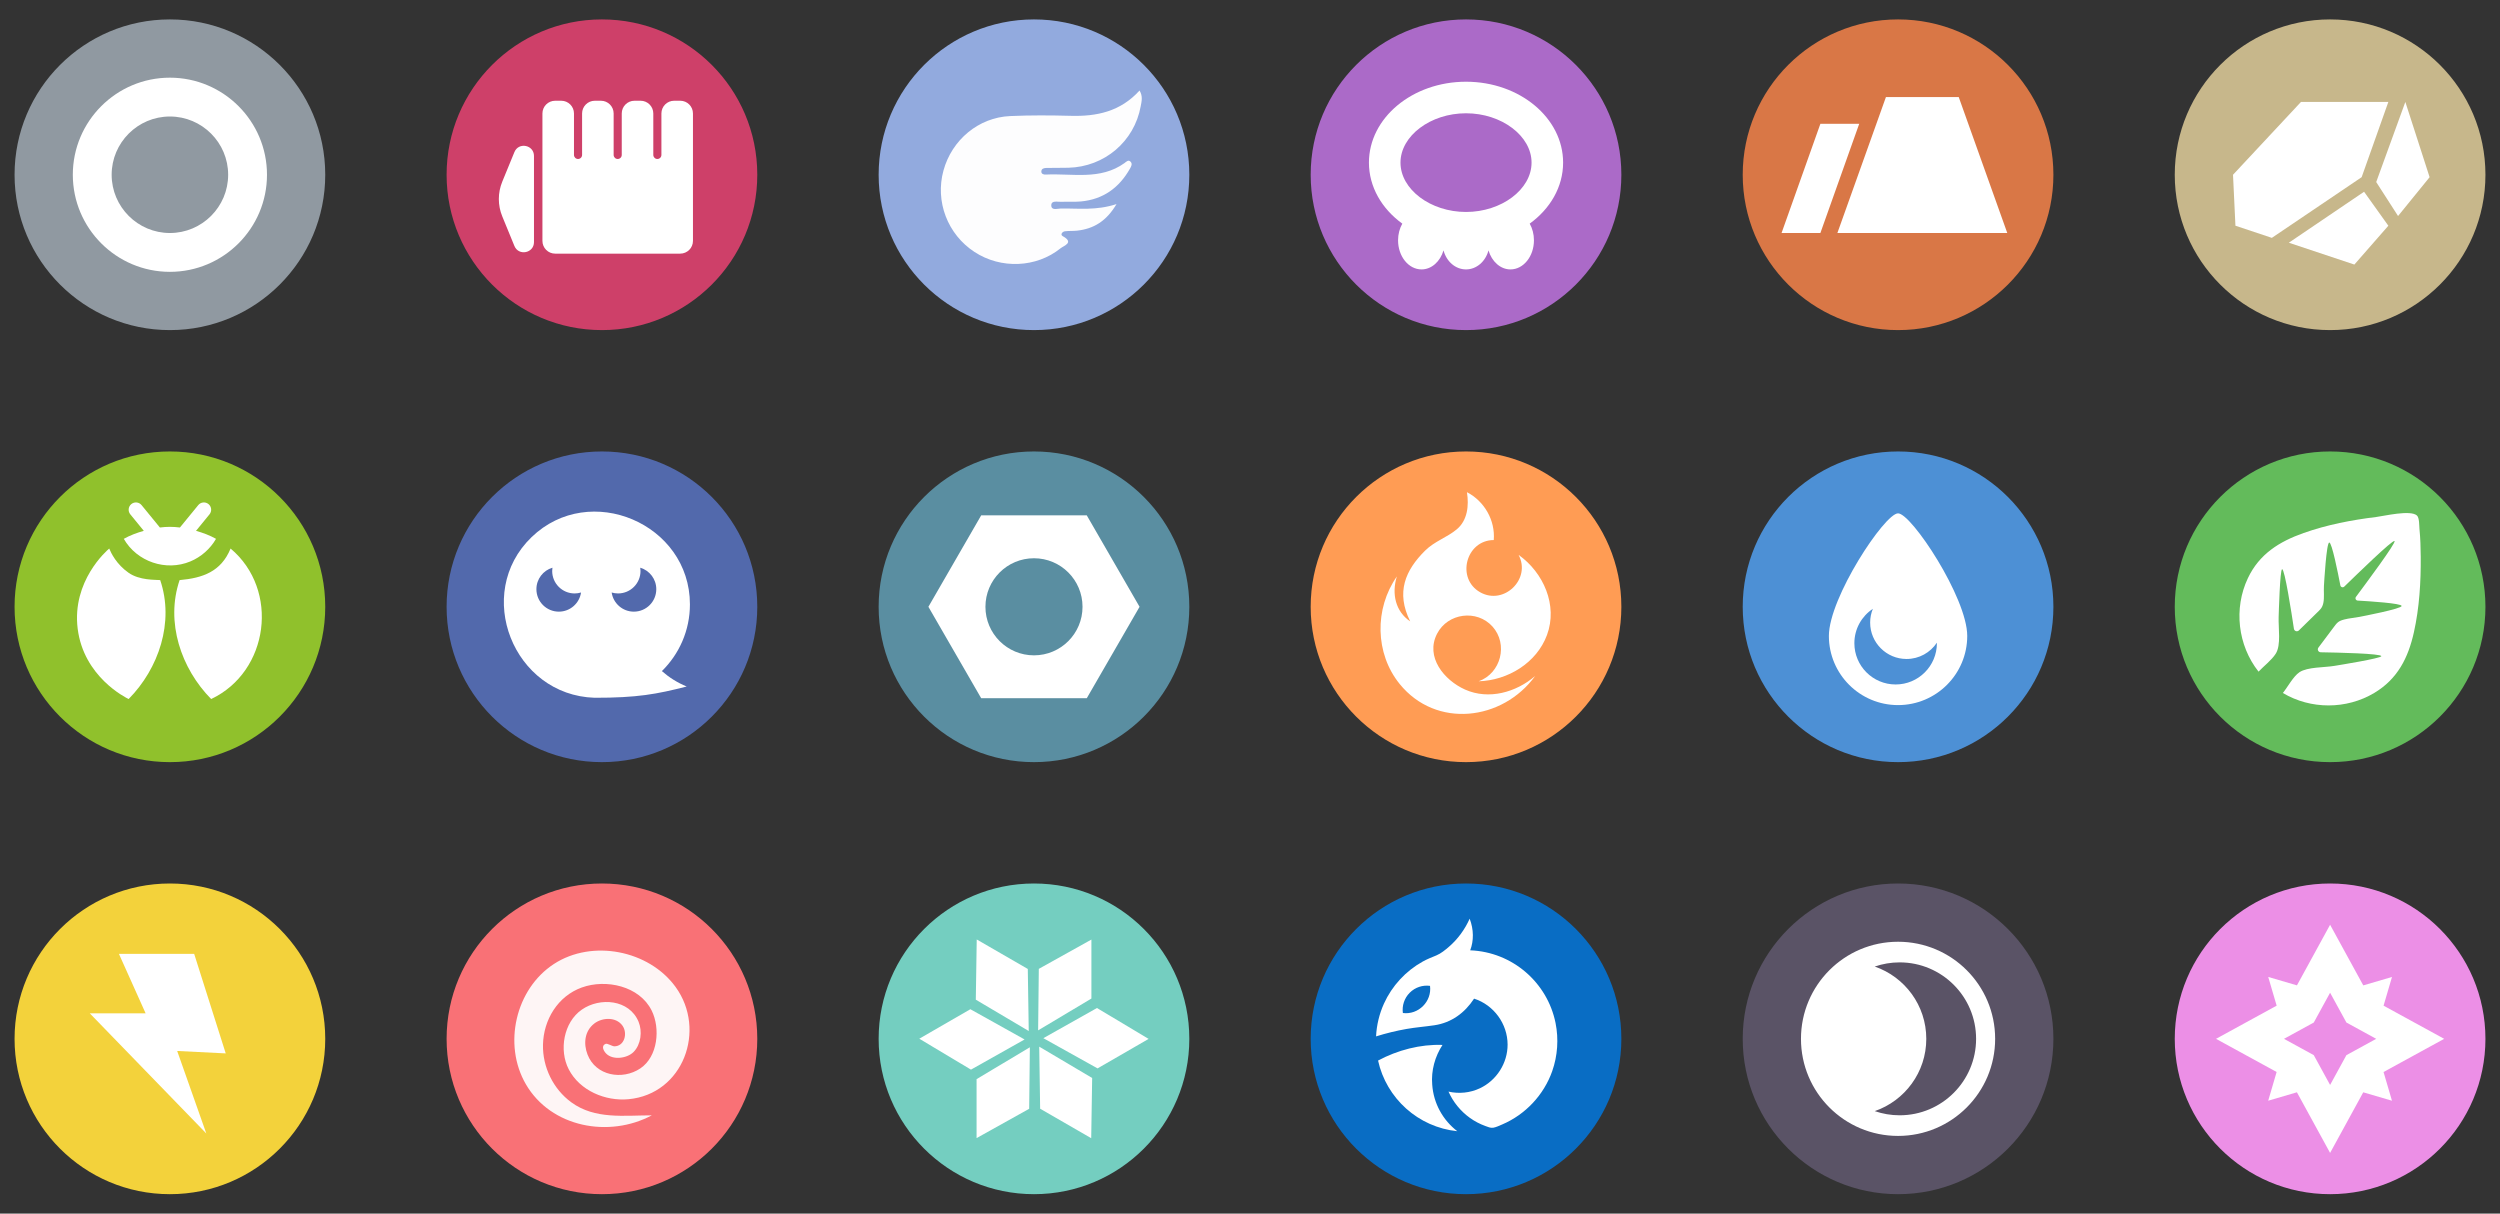 <?xml version="1.0" encoding="utf-8"?>
<!-- Generator: Adobe Illustrator 23.0.3, SVG Export Plug-In . SVG Version: 6.00 Build 0)  -->
<svg version="1.1" xmlns="http://www.w3.org/2000/svg" xmlns:xlink="http://www.w3.org/1999/xlink" x="0px" y="0px"
	 viewBox="0 0 1030 500" style="enable-background:new 0 0 1030 500;" xml:space="preserve">
<rect x="0" y="0" width="1030" height="500" fill="#333333" stroke="none"/>
<style type="text/css">
	.st0{fill:#EC8FE6;}
	.st1{fill:#FFFFFF;}
	.st2{fill:#5A5366;}
	.st3{fill:#096DC4;}
	.st4{fill:#74CEC0;}
	.st5{fill:#F97176;}
	.st6{fill:#FEF5F5;}
	.st7{fill:#F3D23B;}
	.st8{fill:#63BB5B;}
	.st9{fill:#4D90D5;}
	.st10{fill:#FF9C54;}
	.st11{fill:#5A8EA1;}
	.st12{fill:#5269AC;}
	.st13{fill:#90C12C;}
	.st14{fill:#C7B78B;}
	.st15{fill:#D97746;}
	.st16{fill:#AB6AC8;}
	.st17{fill:#92AADE;}
	.st18{fill:#FDFDFE;}
	.st19{fill:#CE4069;}
	.st20{fill:#9099A1;}
</style>
<g id="fairy">
	<g>
		<circle class="st0" cx="960" cy="428" r="64"/>
		<path class="st1" d="M1007,428l-24.97-13.66l3.47-11.83l-11.83,3.47L960,381l-13.66,24.97l-11.83-3.47l3.47,11.83L913,428
			l24.97,13.66l-3.47,11.83l11.83-3.47L960,475l13.66-24.97l11.83,3.47l-3.47-11.83L1007,428z M966.72,434.72L960,447l-6.72-12.28
			L941,428l12.28-6.72L960,409l6.72,12.28L979,428L966.72,434.72z"/>
	</g>
</g>
<g id="dark">
	<g>
		<circle class="st2" cx="782" cy="428" r="64"/>
		<path class="st1" d="M814.15,428c0,17.4-14.1,31.5-31.5,31.5c-3.59,0-7.04-0.61-10.26-1.72c12.36-4.26,21.24-15.98,21.24-29.78
			s-8.88-25.52-21.24-29.78c3.22-1.11,6.67-1.72,10.26-1.72C800.04,396.5,814.15,410.6,814.15,428z M782,388
			c-22.09,0-40,17.91-40,40s17.91,40,40,40s40-17.91,40-40S804.09,388,782,388z"/>
	</g>
</g>
<g id="dragon">
	<g>
		<circle class="st3" cx="604" cy="428" r="64"/>
		<path class="st1" d="M640.89,421.49c-3.34-16.64-17.72-29.28-35.17-29.96c1.51-3.9,1.49-8.58-0.22-13.03
			c-1.96,4.39-4.83,8.36-8.47,11.51c-1.55,1.34-3.33,2.82-5.23,3.61c-1.9,0.79-3.78,1.51-5.58,2.51
			c-7.04,3.89-12.73,10.05-16.04,17.38c-1.91,4.23-3.02,8.84-3.24,13.48c4.13-1.29,8.34-2.32,12.6-3.07
			c3.79-0.66,7.62-0.95,11.41-1.51c7.02-1.04,12.51-5.07,16.37-10.97c8.15,2.61,13.8,10.39,13.81,18.94
			c0.01,7.62-4.52,14.73-11.4,17.98c-4.02,1.9-8.62,2.37-12.95,1.38c1.91,4.31,4.98,8.07,8.81,10.82c1.95,1.4,4.1,2.53,6.36,3.35
			c1.01,0.37,2.18,0.89,3.23,0.72c1.25-0.21,2.58-0.87,3.74-1.36c9.55-4.07,17.14-12.16,20.59-21.95
			C641.74,434.99,642.21,428.06,640.89,421.49z M580.81,409c2.28-2.28,5.39-3.22,8.36-2.83c0.82,6.41-4.77,12.03-11.19,11.19
			C577.59,414.39,578.53,411.28,580.81,409z M600.41,466.06c-16.14-1.65-29.23-13.57-32.65-29.11c8.01-4.3,17.42-6.78,26.55-6.44
			c-3.11,4.75-4.72,10.61-4.24,16.29C590.59,454.65,594.53,461.56,600.41,466.06z"/>
	</g>
</g>
<g id="ice">
	<g>
		<circle class="st4" cx="426" cy="428" r="64"/>
		<path class="st1" d="M422.13,428.26l-22.09,12.43l-21.29-12.74l21.04-12.15L422.13,428.26z M451.95,415.3l-22.09,12.43
			l22.33,12.45l21.04-12.15L451.95,415.3z M423.45,399.21l-21.04-12.15l-0.38,24.81l21.81,12.91L423.45,399.21z M449.97,444.13
			l-21.81-12.91l0.38,25.57l21.04,12.15L449.97,444.13z M449.66,411.4v-24.3l-21.67,12.07l-0.28,25.34L449.66,411.4z M424.02,456.82
			l0.28-25.34l-21.95,13.12v24.3L424.02,456.82z"/>
	</g>
</g>
<g id="psychic">
	<g>
		<circle class="st5" cx="248" cy="428" r="64"/>
		<path class="st6" d="M268.54,459.52c-17.55,9.38-41.48,5.06-51.88-12.81c-9.49-16.31-4.33-39.22,11.57-49.56
			c15.76-10.25,39.1-5.67,50.11,9.48c12.83,17.67,3.21,44.15-19.41,46.25c-9.53,0.89-20.05-3.52-24.6-12.3
			c-4.1-7.9-2.13-19.38,5.36-24.6c7.46-5.2,19.6-4.25,23.41,5.01c1.61,3.93,1,9.31-2.06,12.42c-2.58,2.62-8.58,3.55-11.37,0.59
			c-1.03-1.1-2.09-3.15-0.15-3.93c0.76-0.3,2.7,1.03,3.61,1.02c4.19-0.06,5.52-5.35,3.37-8.46c-2.61-3.76-8.38-3.48-11.66-0.93
			c-4.02,3.12-4.51,8.29-2.77,12.79c3.36,8.72,14.28,10.69,21.74,5.7c7.24-4.84,8.34-16.49,4.67-23.86
			c-5.04-10.12-18.82-13.08-28.79-9.48c-9.88,3.57-15.76,13.28-15.98,23.58c-0.2,9.21,4.23,18.29,11.68,23.73
			C245.13,461.29,257.2,459.52,268.54,459.52z"/>
	</g>
</g>
<g id="electric">
	<g>
		<circle class="st7" cx="70" cy="428" r="64"/>
		<polygon class="st1" points="49,393 80,393 93,434 73,433 85,467 37,417.5 60,417.5 		"/>
	</g>
</g>
<g id="grass">
	<g>
		<circle class="st8" cx="960" cy="250" r="64"/>
		<path class="st1" d="M995.76,212.37c-2.71-2.38-13.54,0.23-16.62,0.61c-10.16,1.24-20.38,3.2-30.05,6.62
			c-10.04,3.55-18.25,8.66-22.96,18.6c-5.92,12.48-4.18,27.69,4.39,38.52c2.19-2.33,5.33-4.68,7.06-7.36
			c2.31-3.57,1.05-10.7,1.22-15.18c0.05-1.33,0.54-19.6,1.43-19.66c1.08-0.07,3.86,17.86,4.86,24.54c0.15,0.98,1.34,1.37,2.05,0.67
			c2.38-2.35,4.77-4.69,7.17-7.02c1.64-1.59,2.45-2.21,2.9-4.28c0.46-2.14,0.11-4.88,0.25-7.07c0.08-1.3,1.02-17.77,2.19-17.84
			c1.09-0.07,3.65,12.83,4.57,17.66c0.14,0.75,1.06,1.04,1.61,0.51c4.86-4.71,19.96-19.44,20.71-18.78
			c0.76,0.66-11.86,17.57-15.89,23c-0.46,0.61-0.05,1.48,0.71,1.53c4.91,0.28,18.03,1.12,18.1,2.21c0.08,1.16-16.22,4.28-17.4,4.51
			c-2.04,0.4-4.22,0.54-6.23,1.07c-2.55,0.67-2.95,1.3-4.61,3.53c-2,2.69-4,5.37-6.03,8.04c-0.6,0.79-0.05,1.92,0.94,1.94
			c6.76,0.11,24.9,0.51,24.97,1.6c0.06,0.89-18,3.78-19.3,4c-4.13,0.71-11.11,0.42-14.42,2.61c-2.54,1.68-4.9,6.18-6.84,8.56
			c11.47,6.85,26.2,6.83,37.66-0.02c9.59-5.74,13.98-14.44,16.33-25.01c2.26-10.16,2.89-20.74,2.81-31.13
			c-0.03-3.8-0.14-7.61-0.52-11.39C996.7,216.69,996.83,213.31,995.76,212.37z"/>
	</g>
</g>
<g id="water">
	<g>
		<circle class="st9" cx="782" cy="250" r="64"/>
		<path class="st1" d="M810.5,262c0,15.74-12.76,28.5-28.5,28.5s-28.5-12.76-28.5-28.5s23-50.5,28.5-50.5S810.5,246.26,810.5,262z
			 M785.5,271.5c-8.28,0-15-6.72-15-15c0-2.01,0.4-3.92,1.12-5.67c-4.59,3.04-7.62,8.25-7.62,14.17c0,9.39,7.61,17,17,17
			s17-7.61,17-17c0-0.07-0.01-0.13-0.01-0.2C795.3,268.84,790.71,271.5,785.5,271.5z"/>
	</g>
</g>
<g id="fire">
	<g>
		<circle class="st10" cx="604" cy="250" r="64"/>
		<path class="st1" d="M625.66,228.61c10.26,7.29,16.23,20.77,11.7,33.01c-4.26,11.52-16.17,18.72-28.17,19.07
			c9.23-3.28,12.26-15.3,5.7-22.57c-6.45-7.14-18.4-5.57-22.81,2.96c-4.97,9.6,2.9,19.17,11.52,23.02c9.77,4.36,21.06,1.15,28.9-5.6
			c-13.5,18.53-40.83,21.79-55.83,3.31c-10.2-12.57-10.44-31.02-1.17-44.31c-2.23,7.21-0.5,14.5,5.5,18.5
			c-6-12-1.97-21.09,6.14-29.14c3.92-3.88,8.91-5.36,13.01-8.75c4.51-3.72,5.1-9.9,4.23-15.33c7.2,3.71,11.71,11.62,11.05,19.72
			c-11.49,0.05-15.61,15.87-5.59,21.52C619.61,249.52,630.94,238.54,625.66,228.61z"/>
	</g>
</g>
<g id="steel">
	<g>
		<circle class="st11" cx="426" cy="250" r="64"/>
		<path class="st1" d="M446,250c0,11.05-8.95,20-20,20c-11.05,0-20-8.95-20-20c0-11.05,8.95-20,20-20C437.05,230,446,238.95,446,250
			z M447.75,212.33h-43.5L382.5,250l21.75,37.67h43.5L469.5,250L447.75,212.33z"/>
	</g>
</g>
<g id="ghost">
	<g>
		<circle class="st12" cx="248" cy="250" r="64"/>
		<path class="st1" d="M284.25,249c0-33.25-41.26-50.8-65.21-27.73c-24.16,23.28-7.54,65.19,25.96,66.21
			c17.5,0.02,25.54-1.47,37.92-4.64c-3.77-1.54-7.22-3.7-10.22-6.35C279.82,269.5,284.25,259.77,284.25,249z M230.25,252
			c-5.11,0-9.25-4.14-9.25-9.25c0-4.19,2.79-7.73,6.61-8.86c-0.07,0.45-0.11,0.9-0.11,1.36c0,5.11,4.14,9.25,9.25,9.25
			c0.92,0,1.8-0.14,2.64-0.39C238.73,248.57,234.89,252,230.25,252z M261.14,252c-4.64,0-8.48-3.43-9.14-7.89
			c0.84,0.25,1.72,0.39,2.64,0.39c5.11,0,9.25-4.14,9.25-9.25c0-0.46-0.05-0.92-0.11-1.36c3.82,1.14,6.61,4.67,6.61,8.86
			C270.39,247.86,266.25,252,261.14,252z"/>
	</g>
</g>
<g id="bug">
	<g>
		<circle class="st13" cx="70" cy="250" r="64"/>
		<g>
			<path class="st1" d="M95,226c-3.93,9.55-11.51,12.15-21,13c-5.9,17.33,0.62,36.47,13,49C110.88,276.71,115.26,243,95,226z"/>
			<path class="st1" d="M78.43,231.31c4.41-1.84,8.19-5.16,10.57-9.31c-2.57-1.45-5.41-2.49-8.24-3.3l5.56-6.8
				c1.05-1.28,0.86-3.17-0.42-4.22c-1.28-1.05-3.17-0.86-4.22,0.42l-7.55,9.23c-2.79-0.36-5.47-0.36-8.26,0l-7.55-9.23
				c-1.05-1.28-2.94-1.47-4.22-0.42c-1.28,1.05-1.47,2.94-0.42,4.22l5.56,6.8c-2.83,0.81-5.67,1.85-8.24,3.3
				C56.42,231.45,68.39,235.5,78.43,231.31z"/>
			<path class="st1" d="M53,236c-5.03-3.51-7.21-8.09-8-10c-1.04,0.87-15.43,13.39-13,33c2.46,19.85,19.86,28.46,21,29
				c12.38-12.53,18.9-31.67,13-49C63.93,238.82,57.49,239.14,53,236z"/>
		</g>
	</g>
</g>
<g id="rock">
	<g>
		<circle class="st14" cx="960" cy="72" r="64"/>
		<path class="st1" d="M991,42l10,31l-13,16l-9-14L991,42z M970,109l14-16l-10-14l-31,21L970,109z M948,42l-28,30l1,21l15,5l37-25
			l11-31H948z"/>
	</g>
</g>
<g id="ground">
	<g>
		<circle class="st15" cx="782" cy="72" r="64"/>
		<polygon class="st1" points="807,40 777,40 757,96 827,96 		"/>
		<polygon class="st1" points="766,51 750,51 734,96 750,96 		"/>
	</g>
</g>
<g id="poison">
	<g>
		<circle class="st16" cx="604" cy="72" r="64"/>
		<path class="st1" d="M644,67c0-18.41-17.91-33.33-40-33.33S564,48.59,564,67c0,10.03,5.33,19.03,13.75,25.14
			c-1.1,1.95-1.75,4.31-1.75,6.86c0,6.63,4.33,12,9.67,12c4.16,0,7.7-3.27,9.06-7.84c1.19,4.54,4.89,7.84,9.26,7.84
			s8.07-3.31,9.26-7.84c1.36,4.57,4.9,7.84,9.06,7.84c5.34,0,9.67-5.37,9.67-12c0-2.55-0.65-4.92-1.75-6.86
			C638.67,86.03,644,77.03,644,67z M604,87.33c-14.64,0-27-9.31-27-20.33s12.36-20.33,27-20.33s27,9.31,27,20.33
			S618.64,87.33,604,87.33z"/>
	</g>
</g>
<g id="flying">
	<g>
		<circle class="st17" cx="426" cy="72" r="64"/>
		<path class="st18" d="M460.01,84.08c-4.21,7.11-9.47,10.19-16.25,10.95c-1.65,0.18-3.33,0.05-4.98,0.25
			c-1.19,0.15-2.02,1.43-0.95,2.01c4.87,2.66,0.46,3.93-0.86,4.99c-10,8.08-24.61,8.63-35.46,1.54
			c-11.12-7.26-16.29-20.8-12.81-33.54c3.46-12.66,14.46-21.88,27.45-22.46c8.3-0.37,16.64-0.33,24.95-0.1
			c10.74,0.3,20.53-1.74,28.39-10.43c1.45,2.41,0.84,4.53,0.48,6.49c-2.62,14.52-14.95,24.97-29.81,25.33
			c-2.99,0.07-5.99,0.03-8.98,0.08c-1.02,0.02-2.14,0.23-2.15,1.5c-0.01,1,0.97,1.28,1.83,1.23c10.96-0.55,22.44,2.44,32.44-4.74
			c0.73-0.53,1.6-1.57,2.55-0.5c0.78,0.87,0.21,1.89-0.28,2.76c-4.46,7.93-11.07,12.71-20.24,13.56c-2.64,0.24-5.32,0.01-7.98,0.15
			c-1.54,0.08-4.14-0.72-4.22,1.35c-0.09,2.38,2.56,1.42,3.99,1.4C444.36,85.82,451.67,86.82,460.01,84.08z"/>
	</g>
</g>
<g id="fighting">
	<g>
		<circle class="st19" cx="248" cy="72" r="64"/>
		<path class="st1" d="M206.93,89.14l5,12.19c1.74,4.25,8.07,3,8.07-1.59V64.26c0-4.59-6.33-5.84-8.07-1.59l-5,12.19
			C205.05,79.44,205.05,84.57,206.93,89.14z"/>
		<path class="st1" d="M285.5,99.25v-52.5c0-2.9-2.35-5.25-5.25-5.25h-2.5c-2.9,0-5.25,2.35-5.25,5.25v17.08
			c0,0.92-0.75,1.67-1.67,1.67l0,0c-0.92,0-1.67-0.75-1.67-1.67V46.75c0-2.9-2.35-5.25-5.25-5.25h-2.5c-2.9,0-5.25,2.35-5.25,5.25
			v17.08c0,0.92-0.75,1.67-1.67,1.67l0,0c-0.92,0-1.67-0.75-1.67-1.67V46.75c0-2.9-2.35-5.25-5.25-5.25h-2.5
			c-2.9,0-5.25,2.35-5.25,5.25v17.08c0,0.92-0.75,1.67-1.67,1.67l0,0c-0.92,0-1.67-0.75-1.67-1.67V46.75c0-2.9-2.35-5.25-5.25-5.25
			h-2.5c-2.9,0-5.25,2.35-5.25,5.25v52.5c0,2.9,2.35,5.25,5.25,5.25h51.5C283.15,104.5,285.5,102.15,285.5,99.25z"/>
	</g>
</g>
<g id="normal">
	<g>
		<circle class="st20" cx="70" cy="72" r="64"/>
		<path class="st1" d="M70,112c-22.06,0-40-17.94-40-40s17.94-40,40-40c22.06,0,40,17.94,40,40S92.06,112,70,112z M70,48
			c-13.23,0-24,10.77-24,24s10.77,24,24,24c13.23,0,24-10.77,24-24S83.23,48,70,48z"/>
	</g>
</g>
</svg>
